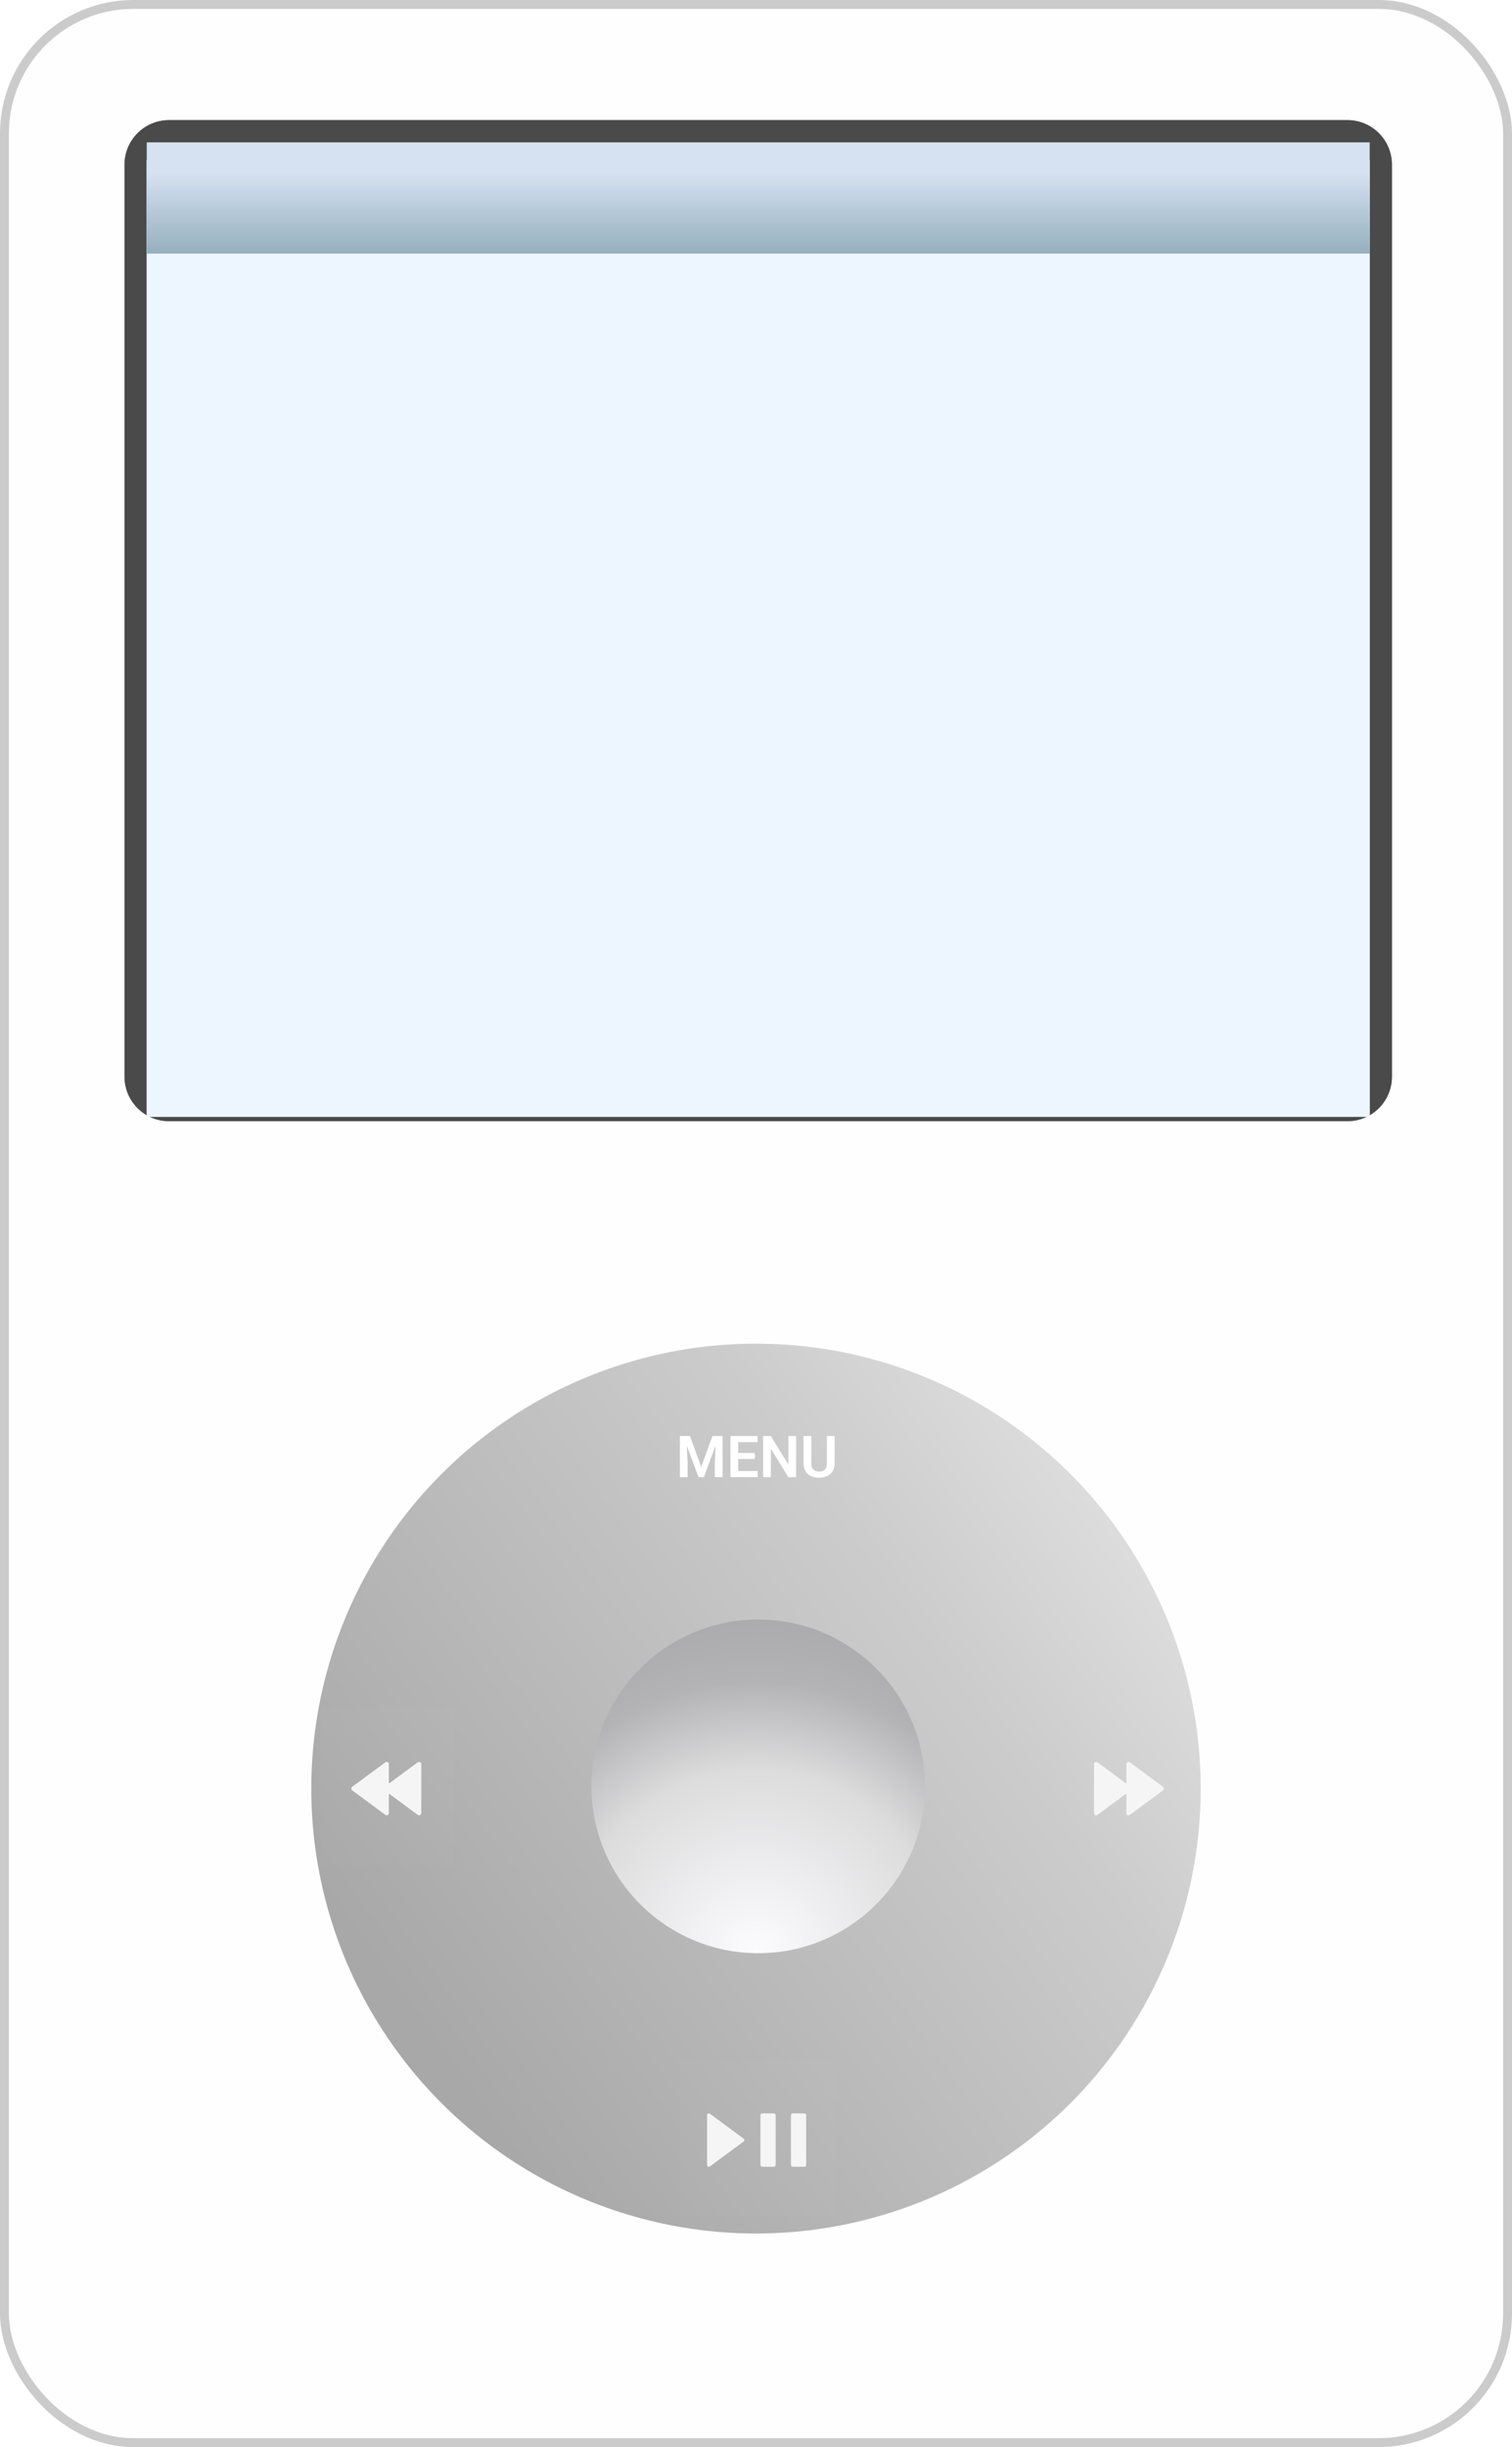 <svg width="340" height="550" viewBox="0 0 340 550" fill="none" xmlns="http://www.w3.org/2000/svg">
<g id="iPod">
<g id="Shell">
<g id="Shell_2">
<rect width="340" height="550" rx="30" fill="#FEFEFE"/>
<rect x="1" y="1" width="338" height="548" rx="29" stroke="black" stroke-opacity="0.2" stroke-width="2"/>
</g>
</g>
<g id="ScrollWheel">
<g id="TouchRing">
<circle id="Outer" cx="170" cy="402" r="100" fill="url(#paint0_linear_13_68)"/>
</g>
<g id="SelectButton">
<circle id="Inner" cx="170.5" cy="401.5" r="37.5" fill="url(#paint1_radial_13_68)"/>
</g>
<g id="BackButton">
<rect id="BackBox" x="72" y="384" width="30" height="35" fill="#D9D9D9" fill-opacity="0.01"/>
<path id="Back" d="M86.646 396.099C86.975 395.855 87.442 396.09 87.442 396.5V400.695C87.442 400.777 87.535 400.824 87.601 400.776L93.931 396.099C94.26 395.855 94.727 396.09 94.727 396.5V407.5C94.727 407.91 94.26 408.145 93.931 407.901L87.601 403.224C87.535 403.175 87.442 403.222 87.442 403.304L87.442 407.5C87.442 407.91 86.975 408.145 86.646 407.901L79.203 402.401C78.933 402.202 78.933 401.798 79.203 401.598L86.646 396.099Z" fill="#F5F5F5"/>
</g>
<g id="SkipButton">
<rect id="SkipBox" x="239" y="384" width="30" height="35" fill="#D9D9D9" fill-opacity="0.01"/>
<path id="skip" d="M254.081 396.099C253.751 395.855 253.285 396.09 253.285 396.5L253.285 400.695C253.285 400.777 253.192 400.824 253.126 400.776L246.796 396.099C246.466 395.855 246 396.09 246 396.5V407.5C246 407.91 246.466 408.145 246.796 407.901L253.126 403.224C253.192 403.175 253.285 403.222 253.285 403.304L253.285 407.5C253.285 407.91 253.751 408.145 254.081 407.901L261.524 402.401C261.794 402.202 261.794 401.798 261.524 401.598L254.081 396.099Z" fill="#F5F5F5"/>
</g>
<g id="PlayPauseButton">
<rect id="PlayPauseBox" x="153" y="463" width="35" height="35" fill="#D9D9D9" fill-opacity="0.01"/>
<g id="PlayPause">
<g id="shape">
<path d="M171.429 475C171.192 475 171 475.192 171 475.429V486.571C171 486.808 171.192 487 171.429 487H174C174.237 487 174.429 486.808 174.429 486.571V475.429C174.429 475.192 174.237 475 174 475H171.429Z" fill="#F5F5F5"/>
<path d="M178.286 475C178.049 475 177.857 475.192 177.857 475.429V486.571C177.857 486.808 178.049 487 178.286 487H180.857C181.094 487 181.286 486.808 181.286 486.571V475.429C181.286 475.192 181.094 475 180.857 475H178.286Z" fill="#F5F5F5"/>
</g>
<path id="shape_2" d="M159 475.4C159 475.072 159.373 474.884 159.637 475.079L167.216 480.678C167.432 480.838 167.432 481.161 167.216 481.321L159.637 486.921C159.373 487.116 159 486.928 159 486.6L159 475.4Z" fill="#F5F5F5"/>
</g>
</g>
<g id="MenuButton">
<rect id="MenuBox" x="145" y="312" width="50" height="30" fill="#D9D9D9" fill-opacity="0.01"/>
<path id="MENU" d="M153.644 322.758H155.155L157.681 329.715L160.201 322.758H161.718L158.284 332H157.072L153.644 322.758ZM152.882 322.758H154.361L154.628 329.15V332H152.882V322.758ZM160.995 322.758H162.48V332H160.734V329.15L160.995 322.758ZM170.383 330.629V332H165.47V330.629H170.383ZM166.003 322.758V332H164.257V322.758H166.003ZM169.742 326.573V327.912H165.47V326.573H169.742ZM170.364 322.758V324.135H165.47V322.758H170.364ZM179.022 322.758V332H177.27L173.341 325.589V332H171.595V322.758H173.341L177.283 329.175V322.758H179.022ZM185.941 322.758H187.687V328.896C187.687 329.603 187.534 330.197 187.229 330.68C186.925 331.158 186.51 331.52 185.985 331.765C185.461 332.006 184.864 332.127 184.195 332.127C183.518 332.127 182.915 332.006 182.386 331.765C181.857 331.52 181.443 331.158 181.142 330.68C180.842 330.197 180.691 329.603 180.691 328.896V322.758H182.437V328.896C182.437 329.328 182.509 329.681 182.653 329.956C182.797 330.227 183 330.428 183.262 330.559C183.525 330.69 183.836 330.756 184.195 330.756C184.559 330.756 184.87 330.69 185.128 330.559C185.391 330.428 185.592 330.227 185.731 329.956C185.871 329.681 185.941 329.328 185.941 328.896V322.758Z" fill="white"/>
</g>
</g>
<g id="Screen">
<g id="Bezle">
<path d="M28 37C28 31.477 32.477 27 38 27H303C308.523 27 313 31.477 313 37V242C313 247.523 308.523 252 303 252H38C32.477 252 28 247.523 28 242V37Z" fill="#434343" fill-opacity="0.8"/>
<path d="M28 37C28 31.477 32.477 27 38 27H303C308.523 27 313 31.477 313 37V242C313 247.523 308.523 252 303 252H38C32.477 252 28 247.523 28 242V37Z" fill="#434343" fill-opacity="0.8"/>
</g>
<g id="Display" filter="url(#filter0_i_13_68)">
<path d="M33 32H308V247H33V32Z" fill="#EDF6FF"/>
<path d="M33 32H308V247H33V32Z" fill="#EDF6FF"/>
</g>
<g id="Header">
<rect id="Rectangle 5" x="33" y="32" width="275" height="25" fill="url(#paint2_linear_13_68)"/>
</g>
</g>
</g>
<defs>
<filter id="filter0_i_13_68" x="33" y="32" width="275" height="219" filterUnits="userSpaceOnUse" color-interpolation-filters="sRGB">
<feFlood flood-opacity="0" result="BackgroundImageFix"/>
<feBlend mode="normal" in="SourceGraphic" in2="BackgroundImageFix" result="shape"/>
<feColorMatrix in="SourceAlpha" type="matrix" values="0 0 0 0 0 0 0 0 0 0 0 0 0 0 0 0 0 0 127 0" result="hardAlpha"/>
<feOffset dy="4"/>
<feGaussianBlur stdDeviation="2"/>
<feComposite in2="hardAlpha" operator="arithmetic" k2="-1" k3="1"/>
<feColorMatrix type="matrix" values="0 0 0 0 0 0 0 0 0 0 0 0 0 0 0 0 0 0 0.25 0"/>
<feBlend mode="normal" in2="shape" result="effect1_innerShadow_13_68"/>
</filter>
<linearGradient id="paint0_linear_13_68" x1="270" y1="313.5" x2="83.5" y2="447.5" gradientUnits="userSpaceOnUse">
<stop stop-color="#CED5DF"/>
<stop offset="0.084" stop-color="#E1E1E1"/>
<stop offset="0.349" stop-color="#CCCCCC"/>
<stop offset="0.983" stop-color="#A8A8A8"/>
</linearGradient>
<radialGradient id="paint1_radial_13_68" cx="0" cy="0" r="1" gradientUnits="userSpaceOnUse" gradientTransform="translate(170 439) rotate(-90) scale(111.5)">
<stop stop-color="#FCFCFE"/>
<stop offset="0.372" stop-color="#DCDCDD"/>
<stop offset="0.549" stop-color="#B3B3B5"/>
<stop offset="1" stop-color="#979798"/>
</radialGradient>
<linearGradient id="paint2_linear_13_68" x1="170" y1="57" x2="170" y2="32" gradientUnits="userSpaceOnUse">
<stop stop-color="#95AFBE"/>
<stop offset="0.725" stop-color="#D6E2F2"/>
</linearGradient>
</defs>
</svg>
